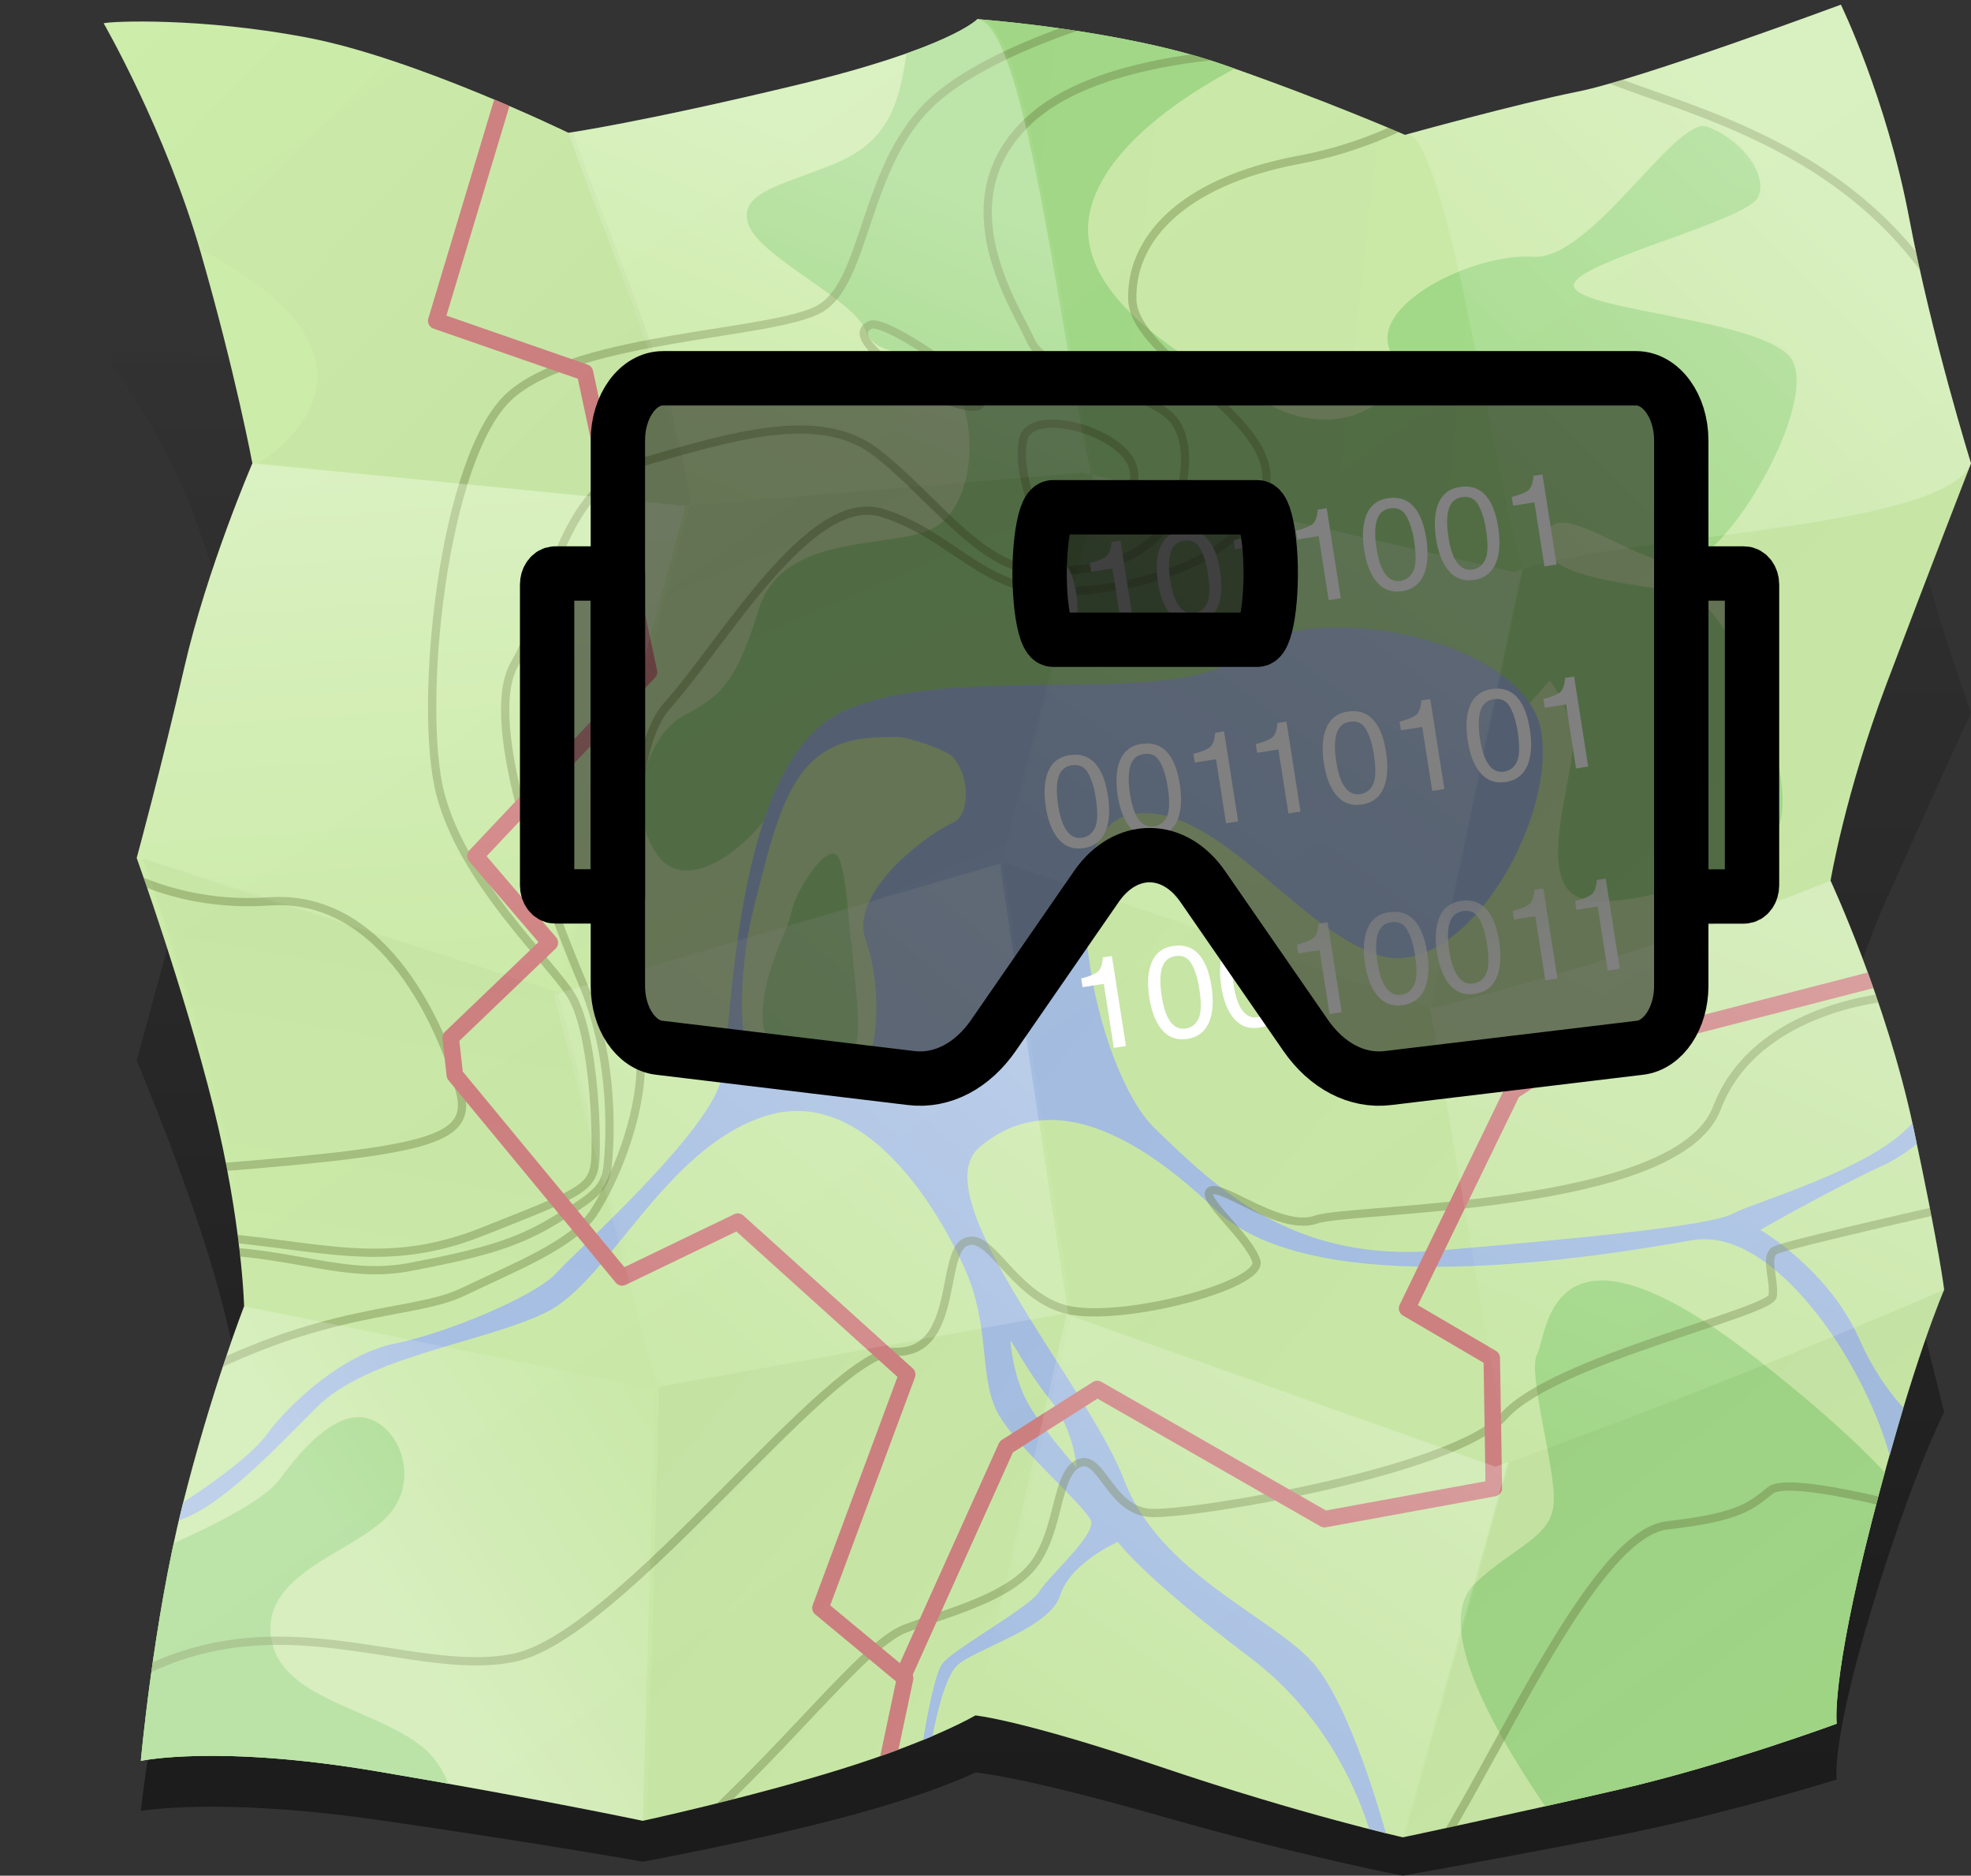 <?xml version="1.0" encoding="UTF-8" standalone="no"?>
<!DOCTYPE svg PUBLIC "-//W3C//DTD SVG 1.1//EN" "http://www.w3.org/Graphics/SVG/1.1/DTD/svg11.dtd">
<!-- Created with Vectornator (http://vectornator.io/) -->
<svg height="100%" stroke-miterlimit="10" style="fill-rule:nonzero;clip-rule:evenodd;stroke-linecap:round;stroke-linejoin:round;" version="1.1" viewBox="0 0 238.545 226.961" width="100%" xml:space="preserve" xmlns="http://www.w3.org/2000/svg" xmlns:vectornator="http://vectornator.io" xmlns:xlink="http://www.w3.org/1999/xlink">
<rect x="0" y="0" width="238.545" height="226.961" fill="#333333" stroke="none"/>
<defs>
<linearGradient gradientTransform="matrix(1 0 0 0.847 3.545 28.229)" gradientUnits="userSpaceOnUse" id="LinearGradient" x1="122" x2="122" y1="245.45" y2="4.302">
<stop offset="0" stop-color="#000000"/>
<stop offset="1" stop-color="#000000" stop-opacity="0"/>
</linearGradient>
<linearGradient gradientTransform="matrix(1 0 0 1 3.545 182.569)" gradientUnits="userSpaceOnUse" id="LinearGradient_2" x1="210.17" x2="9" y1="72.064" y2="-213.25">
<stop offset="0" stop-color="#000000"/>
<stop offset="1" stop-color="#000000" stop-opacity="0"/>
</linearGradient>
<linearGradient gradientTransform="matrix(1 0 0 1 3.545 182.569)" gradientUnits="userSpaceOnUse" id="LinearGradient_3" x1="214.25" x2="166.5" y1="-161.36" y2="-113.72">
<stop offset="0" stop-color="#ffffff"/>
<stop offset="1" stop-color="#ffffff" stop-opacity="0"/>
</linearGradient>
<linearGradient gradientTransform="matrix(1 0 0 1 3.545 182.569)" gradientUnits="userSpaceOnUse" id="LinearGradient_4" x1="53.25" x2="57.656" y1="-126.5" y2="-62.469">
<stop offset="0" stop-color="#ffffff"/>
<stop offset="1" stop-color="#ffffff" stop-opacity="0"/>
</linearGradient>
<linearGradient gradientTransform="matrix(1 0 0 1 3.545 182.569)" gradientUnits="userSpaceOnUse" id="LinearGradient_5" x1="39.5" x2="75.719" y1="6.625" y2="-17.125">
<stop offset="0" stop-color="#ffffff"/>
<stop offset="1" stop-color="#ffffff" stop-opacity="0"/>
</linearGradient>
<linearGradient gradientTransform="matrix(1 0 0 1 3.545 182.569)" gradientUnits="userSpaceOnUse" id="LinearGradient_6" x1="102" x2="85.312" y1="-162.34" y2="-121.44">
<stop offset="0" stop-color="#ffffff"/>
<stop offset="1" stop-color="#ffffff" stop-opacity="0"/>
</linearGradient>
<linearGradient gradientTransform="matrix(1 0 0 1 3.545 182.569)" gradientUnits="userSpaceOnUse" id="LinearGradient_7" x1="117.75" x2="63.5" y1="-78.094" y2="-14.75">
<stop offset="0" stop-color="#ffffff"/>
<stop offset="1" stop-color="#ffffff" stop-opacity="0"/>
</linearGradient>
<linearGradient gradientTransform="matrix(1 0 0 1 3.545 182.569)" gradientUnits="userSpaceOnUse" id="LinearGradient_8" x1="180.69" x2="133.94" y1="-125.12" y2="-60.75">
<stop offset="0" stop-color="#ffffff"/>
<stop offset="1" stop-color="#ffffff" stop-opacity="0"/>
</linearGradient>
<linearGradient gradientTransform="matrix(1 0 0 1 3.545 182.569)" gradientUnits="userSpaceOnUse" id="LinearGradient_9" x1="170.75" x2="130.22" y1="-23.5" y2="33.375">
<stop offset="0" stop-color="#ffffff"/>
<stop offset="1" stop-color="#ffffff" stop-opacity="0"/>
</linearGradient>
<linearGradient gradientTransform="matrix(1 0 0 1 3.545 182.569)" gradientUnits="userSpaceOnUse" id="LinearGradient_10" x1="213.5" x2="181.75" y1="-76" y2="-5.656">
<stop offset="0" stop-color="#ffffff"/>
<stop offset="1" stop-color="#ffffff" stop-opacity="0"/>
</linearGradient>
<linearGradient gradientTransform="matrix(0.997 0 0 1 4.323 182.569)" gradientUnits="userSpaceOnUse" id="LinearGradient_11" x1="94.25" x2="9" y1="-94.672" y2="-179.97">
<stop offset="0" stop-color="#000000"/>
<stop offset="1" stop-color="#000000" stop-opacity="0"/>
</linearGradient>
<linearGradient gradientTransform="matrix(0.997 0 0 1 4.323 182.569)" gradientUnits="userSpaceOnUse" id="LinearGradient_12" x1="50.75" x2="35.75" y1="-114.44" y2="-30.438">
<stop offset="0" stop-color="#000000"/>
<stop offset="1" stop-color="#000000" stop-opacity="0"/>
</linearGradient>
<linearGradient gradientTransform="matrix(0.997 0 0 1 4.323 182.569)" gradientUnits="userSpaceOnUse" id="LinearGradient_13" x1="77.625" x2="115.25" y1="-163.12" y2="-74.625">
<stop offset="0" stop-color="#000000"/>
<stop offset="1" stop-color="#000000" stop-opacity="0"/>
</linearGradient>
<linearGradient gradientTransform="matrix(0.997 0 0 1 4.323 182.569)" gradientUnits="userSpaceOnUse" id="LinearGradient_14" x1="56.5" x2="125.72" y1="-50.438" y2="7.063">
<stop offset="0" stop-color="#000000"/>
<stop offset="1" stop-color="#000000" stop-opacity="0"/>
</linearGradient>
<linearGradient gradientTransform="matrix(0.997 0 0 1 4.323 182.569)" gradientUnits="userSpaceOnUse" id="LinearGradient_15" x1="35" x2="180.75" y1="-163.3" y2="-146.8">
<stop offset="0" stop-color="#000000"/>
<stop offset="1" stop-color="#000000" stop-opacity="0"/>
</linearGradient>
<linearGradient gradientTransform="matrix(0.997 0 0 1 4.323 182.569)" gradientUnits="userSpaceOnUse" id="LinearGradient_16" x1="57" x2="179" y1="-141.11" y2="-41.609">
<stop offset="0" stop-color="#000000"/>
<stop offset="1" stop-color="#000000" stop-opacity="0"/>
</linearGradient>
<linearGradient gradientTransform="matrix(0.997 0 0 1 4.323 182.569)" gradientUnits="userSpaceOnUse" id="LinearGradient_17" x1="156" x2="208.25" y1="-26.5" y2="39.75">
<stop offset="0" stop-color="#000000"/>
<stop offset="1" stop-color="#000000" stop-opacity="0"/>
</linearGradient>
<linearGradient gradientTransform="matrix(0.997 0 0 1 4.323 182.569)" gradientUnits="userSpaceOnUse" id="LinearGradient_18" x1="142.75" x2="235" y1="-169.3" y2="-77.297">
<stop offset="0" stop-color="#000000"/>
<stop offset="1" stop-color="#000000" stop-opacity="0"/>
</linearGradient>
<radialGradient cx="160.29" cy="83.882" gradientTransform="matrix(1 0 0 1 0 8.306)" gradientUnits="userSpaceOnUse" id="RadialGradient" r="37.188">
<stop offset="1" stop-color="#ffffff"/>
<stop offset="1" stop-color="#ffffff" stop-opacity="0"/>
</radialGradient>
<radialGradient cx="159.61" cy="72.588" gradientTransform="matrix(1.198 -0.188 0.13 0.829 -29.121 58.465)" gradientUnits="userSpaceOnUse" id="RadialGradient_2" r="38.417">
<stop offset="0" stop-color="#ffffff" stop-opacity="0"/>
<stop offset="1" stop-color="#ffffff"/>
</radialGradient>
</defs>
<g id="g43" vectornator:layerName="g43">
<g opacity="1" vectornator:layerName="g42">
<path d="M12.545 42.833C12.545 42.833 20.045 52.145 24.295 64.632C28.545 77.119 30.545 86.219 30.545 86.219C30.545 86.219 25.045 97.013 22.295 107.172C19.545 117.331 16.545 128.336 16.545 128.336C16.545 128.336 22.295 141.881 25.795 153.733C29.295 165.585 29.545 172.569 29.545 172.569C29.545 172.569 25.545 181.247 22.045 193.099C18.545 204.951 17.045 219.131 17.045 219.131C17.045 219.131 26.295 217.438 45.545 220.189C64.795 222.94 77.795 225.268 77.795 225.268C77.795 225.268 90.545 222.94 101.795 219.977C113.045 217.014 118.045 214.475 118.045 214.475C118.045 214.475 123.545 214.898 140.545 219.766C157.545 224.633 169.795 226.961 169.795 226.961C169.795 226.961 182.795 224.633 195.795 222.094C208.795 219.554 222.295 215.321 222.295 215.321C222.295 215.321 221.545 211.088 226.545 194.58C231.545 178.072 235.295 170.876 235.295 170.876C235.295 170.876 234.795 168.76 231.545 155.85C228.295 142.939 221.545 130.664 221.545 130.664C221.545 130.664 223.295 120.082 228.295 108.865C233.295 97.648 238.545 86.219 238.545 86.219C238.545 86.219 233.795 73.309 231.045 61.034C228.295 48.758 222.795 40.928 222.795 40.928C222.795 40.928 198.545 48.547 191.045 49.817C183.545 51.087 170.045 54.261 170.045 54.261C170.045 54.261 160.295 50.663 148.045 47.065C135.795 43.467 118.295 42.409 118.295 42.409C118.295 42.409 115.045 45.372 96.295 49.182C77.545 52.991 68.795 54.05 68.795 54.05C68.795 54.05 50.295 46.43 37.295 44.314C24.295 42.198 13.295 42.621 12.545 42.833Z" fill="url(#LinearGradient)" fill-rule="nonzero" opacity="0.5" stroke="none" vectornator:layerName="path"/>
<path d="M12.545 2.819C12.545 2.819 20.045 15.819 24.295 30.569C28.545 45.319 30.545 56.069 30.545 56.069C30.545 56.069 25.045 68.819 22.295 80.819C19.545 92.819 16.545 103.819 16.545 103.819C16.545 103.819 22.295 119.819 25.795 133.819C29.295 147.819 29.545 158.069 29.545 158.069C29.545 158.069 25.545 168.319 22.045 182.319C18.545 196.319 17.045 213.069 17.045 213.069C17.045 213.069 26.295 211.069 45.545 214.319C64.795 217.569 77.795 220.319 77.795 220.319C77.795 220.319 90.545 217.569 101.795 214.069C113.045 210.569 118.045 207.569 118.045 207.569C118.045 207.569 123.545 208.069 140.545 213.819C157.545 219.569 169.795 222.319 169.795 222.319C169.795 222.319 182.795 219.569 195.795 216.569C208.795 213.569 222.295 208.569 222.295 208.569C222.295 208.569 221.545 203.569 226.545 184.069C231.545 164.569 235.295 156.069 235.295 156.069C235.295 156.069 234.795 151.569 231.545 136.319C228.295 121.069 221.545 106.569 221.545 106.569C221.545 106.569 223.295 96.069 228.295 82.819C233.295 69.569 238.545 56.069 238.545 56.069C238.545 56.069 233.795 40.819 231.045 26.319C228.295 11.819 222.795 0.569 222.795 0.569C222.795 0.569 198.545 9.569 191.045 11.069C183.545 12.569 170.045 16.319 170.045 16.319C170.045 16.319 160.295 12.069 148.045 7.819C135.795 3.569 118.295 2.319 118.295 2.319C118.295 2.319 115.045 5.819 96.295 10.319C77.545 14.819 68.795 16.069 68.795 16.069C68.795 16.069 50.295 7.069 37.295 4.569C24.295 2.069 13.295 2.569 12.545 2.819Z" fill="#ceeeab" fill-rule="nonzero" opacity="1" stroke="none" vectornator:layerName="path"/>
<g opacity="1" vectornator:layerName="path">
<clipPath clip-rule="nonzero" id="ClipPath">
<path d="M12.545 2.819C12.545 2.819 20.045 15.819 24.295 30.569C28.545 45.319 30.545 56.069 30.545 56.069C30.545 56.069 25.045 68.819 22.295 80.819C19.545 92.819 16.545 103.819 16.545 103.819C16.545 103.819 22.295 119.819 25.795 133.819C29.295 147.819 29.545 158.069 29.545 158.069C29.545 158.069 25.545 168.319 22.045 182.319C18.545 196.319 17.045 213.069 17.045 213.069C17.045 213.069 26.295 211.069 45.545 214.319C64.795 217.569 77.795 220.319 77.795 220.319C77.795 220.319 90.545 217.569 101.795 214.069C113.045 210.569 118.045 207.569 118.045 207.569C118.045 207.569 123.545 208.069 140.545 213.819C157.545 219.569 169.795 222.319 169.795 222.319C169.795 222.319 182.795 219.569 195.795 216.569C208.795 213.569 222.295 208.569 222.295 208.569C222.295 208.569 221.545 203.569 226.545 184.069C231.545 164.569 235.295 156.069 235.295 156.069C235.295 156.069 234.795 151.569 231.545 136.319C228.295 121.069 221.545 106.569 221.545 106.569C221.545 106.569 223.295 96.069 228.295 82.819C233.295 69.569 238.545 56.069 238.545 56.069C238.545 56.069 233.795 40.819 231.045 26.319C228.295 11.819 222.795 0.569 222.795 0.569C222.795 0.569 198.545 9.569 191.045 11.069C183.545 12.569 170.045 16.319 170.045 16.319C170.045 16.319 160.295 12.069 148.045 7.819C135.795 3.569 118.295 2.319 118.295 2.319C118.295 2.319 115.045 5.819 96.295 10.319C77.545 14.819 68.795 16.069 68.795 16.069C68.795 16.069 50.295 7.069 37.295 4.569C24.295 2.069 13.295 2.569 12.545 2.819Z"/>
</clipPath>
<g clip-path="url(#ClipPath)">
<path d="M114.295-3.931L110.045 3.069C109.295 12.069 107.795 16.819 101.545 19.569C95.295 22.319 89.295 23.069 90.545 27.069C91.795 31.069 103.545 36.319 104.795 40.069C106.045 43.819 113.045 41.819 115.795 47.069C118.545 52.319 117.795 62.319 112.045 64.319C106.295 66.319 94.545 64.819 91.795 73.819C89.045 82.819 87.045 84.319 82.795 86.569C78.545 88.819 75.545 97.069 79.295 103.069C83.045 109.069 91.545 101.819 94.295 96.569C97.045 91.319 101.545 87.819 101.545 87.819L125.295 87.819L184.295 86.069L187.545 82.319C187.545 82.319 190.795 86.319 190.295 91.069C189.795 95.819 186.545 105.819 190.545 108.319C194.545 110.819 210.045 106.319 214.545 101.319C219.045 96.319 209.795 73.069 204.045 71.819C198.295 70.569 185.545 70.069 187.045 64.819C188.545 59.569 198.795 69.319 204.295 68.069C209.795 66.819 221.045 47.069 216.295 42.819C211.545 38.569 192.045 37.569 190.545 34.819C189.045 32.069 211.545 26.819 212.795 23.819C214.045 20.819 210.295 16.569 206.545 15.319C202.795 14.069 192.545 31.569 185.545 31.069C178.545 30.569 165.545 36.819 168.295 42.569C171.045 48.319 162.295 53.569 153.795 49.069C145.295 44.569 129.045 36.069 132.045 25.069C135.045 14.069 153.545 6.319 153.545 6.319L114.295-3.931ZM100.733 103.289C99.138 103.439 96.264 107.979 95.795 110.319C95.295 112.819 92.545 117.069 92.295 122.569C92.045 128.069 97.045 129.319 101.045 129.069C105.045 128.819 103.795 122.319 103.045 114.069C102.795 114.069 102.545 103.819 101.045 103.319C100.951 103.289 100.839 103.279 100.733 103.289ZM193.455 154.949C187.115 155.239 186.825 162.409 186.045 163.819C184.795 166.069 188.295 177.569 188.045 181.819C187.795 186.069 183.295 187.069 178.545 191.569C173.795 196.069 179.045 207.569 189.795 222.569L234.545 223.819L233.545 188.819C233.545 188.819 238.295 184.569 212.795 164.569C203.235 157.069 197.255 154.769 193.455 154.949ZM43.485 171.479C39.455 171.369 35.203 177.189 33.797 179.069C32.297 181.069 27.547 184.069 16.797 188.569L2.297 222.819L55.297 227.069C55.297 227.069 57.047 216.069 51.047 211.319C45.047 206.569 33.797 205.569 32.797 198.069C31.797 190.569 42.047 188.069 46.547 183.819C51.047 179.569 48.547 172.569 44.297 171.569C44.031 171.509 43.758 171.479 43.485 171.479Z" fill="#a6dd8b" fill-rule="nonzero" opacity="1" stroke="none" vectornator:layerName="path"/>
</g>
</g>
<path d="M162.075 75.913C157.315 75.898 153.045 76.881 150.545 79.069C142.545 86.069 115.545 79.819 102.045 86.069C88.545 92.319 88.795 124.069 87.295 130.569C85.795 137.069 69.795 151.319 67.295 154.069C64.795 156.819 54.045 161.319 47.795 162.569C41.545 163.819 35.045 169.819 32.295 173.569C30.274 176.329 24.889 180.019 22.17 181.789C22.124 181.969 22.091 182.139 22.045 182.319C21.911 182.849 21.798 183.399 21.67 183.949C26.65 182.339 32.85 175.769 38.295 170.319C44.545 164.069 58.295 162.569 66.045 158.819C73.795 155.069 80.295 139.069 92.545 135.069C104.795 131.069 113.795 146.819 116.795 153.569C119.795 160.319 118.545 166.319 120.545 170.569C122.545 174.819 131.545 182.319 132.045 184.069C132.545 185.819 127.045 190.569 125.795 192.569C124.545 194.569 115.295 199.569 114.045 201.319C113.075 202.669 112.125 208.089 111.735 210.539C112.145 210.369 112.485 210.229 112.855 210.069C113.345 207.539 114.375 202.989 115.795 201.569C117.795 199.569 127.045 197.069 128.295 193.069C129.545 189.069 135.295 186.569 135.295 186.569C135.295 186.569 138.045 190.569 151.295 200.569C160.125 207.239 164.055 216.099 165.705 221.289C166.375 221.459 167.235 221.699 167.735 221.819C166.515 217.499 162.895 205.579 158.795 201.069C153.795 195.569 140.295 190.319 136.045 179.069C131.795 167.819 111.545 144.819 118.545 138.819C125.545 132.819 135.045 134.819 147.045 146.319C159.045 157.819 193.295 152.069 204.795 150.069C214.745 148.339 225.625 164.949 228.705 176.099C229.295 174.009 229.825 172.099 230.355 170.349C228.615 168.429 226.665 165.729 225.045 162.069C221.295 153.569 213.045 148.819 213.045 148.819C213.045 148.819 221.795 143.819 227.795 141.069C229.415 140.329 230.805 139.389 231.985 138.409C231.825 137.639 231.725 137.159 231.545 136.319L231.455 135.879C226.685 141.439 212.215 145.499 209.795 146.819C207.045 148.319 191.545 149.819 174.045 151.319C156.545 152.819 147.295 143.819 139.795 136.569C132.295 129.319 126.795 100.569 136.795 98.569C146.795 96.569 156.795 112.319 166.795 115.569C176.795 118.819 188.295 99.819 186.545 88.569C185.345 80.835 172.545 75.944 162.075 75.913ZM108.735 89.194C110.005 89.195 114.595 90.788 115.295 91.569C117.545 94.069 117.295 98.819 115.295 99.569C113.295 100.319 102.545 107.569 104.795 113.819C107.045 120.069 106.545 131.819 101.295 131.819C96.045 131.819 93.295 131.819 91.295 129.319C89.295 126.819 89.295 117.319 91.295 109.569C93.295 101.819 94.795 94.569 99.295 91.319C102.389 89.085 105.925 89.191 108.735 89.194ZM122.325 162.289C122.525 162.299 124.235 165.799 127.045 169.319C130.045 173.069 130.295 177.569 130.295 177.569C130.295 177.569 126.045 172.819 124.295 169.569C122.545 166.319 122.295 162.319 122.295 162.319C122.295 162.289 122.315 162.289 122.325 162.289Z" fill="#aac3e7" fill-rule="nonzero" opacity="1" stroke="none" vectornator:layerName="path"/>
<path d="M126.295 62.819C132.545 63.319 138.545 60.569 137.045 56.319C135.545 52.069 124.545 49.069 123.795 53.319C123.045 57.569 125.795 63.819 126.295 62.819ZM112.295 47.319C103.795 41.819 103.795 40.069 105.295 39.319C106.795 38.569 115.545 44.319 118.045 47.319C120.545 50.319 115.795 49.319 112.295 47.319Z" fill="none" opacity="0.387" stroke="#6d7f42" stroke-linecap="round" stroke-linejoin="round" stroke-width="1" vectornator:layerName="path"/>
<g opacity="1" vectornator:layerName="path">
<clipPath clip-rule="nonzero" id="ClipPath_2">
<path d="M12.545 2.819C12.545 2.819 20.045 15.819 24.295 30.569C28.545 45.319 30.545 56.069 30.545 56.069C30.545 56.069 25.045 68.819 22.295 80.819C19.545 92.819 16.545 103.819 16.545 103.819C16.545 103.819 22.295 119.819 25.795 133.819C29.295 147.819 29.545 158.069 29.545 158.069C29.545 158.069 25.545 168.319 22.045 182.319C18.545 196.319 17.045 213.069 17.045 213.069C17.045 213.069 26.295 211.069 45.545 214.319C64.795 217.569 77.795 220.319 77.795 220.319C77.795 220.319 90.545 217.569 101.795 214.069C113.045 210.569 118.045 207.569 118.045 207.569C118.045 207.569 123.545 208.069 140.545 213.819C157.545 219.569 169.795 222.319 169.795 222.319C169.795 222.319 182.795 219.569 195.795 216.569C208.795 213.569 222.295 208.569 222.295 208.569C222.295 208.569 221.545 203.569 226.545 184.069C231.545 164.569 235.295 156.069 235.295 156.069C235.295 156.069 234.795 151.569 231.545 136.319C228.295 121.069 221.545 106.569 221.545 106.569C221.545 106.569 223.295 96.069 228.295 82.819C233.295 69.569 238.545 56.069 238.545 56.069C238.545 56.069 233.795 40.819 231.045 26.319C228.295 11.819 222.795 0.569 222.795 0.569C222.795 0.569 198.545 9.569 191.045 11.069C183.545 12.569 170.045 16.319 170.045 16.319C170.045 16.319 160.295 12.069 148.045 7.819C135.795 3.569 118.295 2.319 118.295 2.319C118.295 2.319 115.045 5.819 96.295 10.319C77.545 14.819 68.795 16.069 68.795 16.069C68.795 16.069 50.295 7.069 37.295 4.569C24.295 2.069 13.295 2.569 12.545 2.819Z"/>
</clipPath>
<g clip-path="url(#ClipPath_2)">
<path d="M19.295 141.819C52.295 139.319 57.545 138.319 55.545 131.569C53.545 124.819 46.795 108.069 32.545 109.069C18.295 110.069 9.795 102.319 9.795 102.319" fill="none" opacity="0.387" stroke="#6d7f42" stroke-linecap="round" stroke-linejoin="round" stroke-width="1" vectornator:layerName="path"/>
<path d="M21.045 167.819C39.295 157.819 49.795 159.319 56.045 156.319C62.295 153.319 69.295 150.569 71.795 146.819C74.295 143.069 77.545 135.319 77.545 128.819C77.545 122.319 74.045 92.819 80.795 85.319C87.545 77.819 98.045 59.319 106.795 62.069C115.545 64.819 119.045 71.819 128.795 71.569C138.545 71.319 150.545 67.569 153.045 59.319C155.545 51.069 137.295 43.319 137.045 36.319C136.795 29.319 142.545 22.069 157.295 19.319C172.045 16.569 180.795 7.819 180.795 7.819" fill="none" opacity="0.387" stroke="#6d7f42" stroke-linecap="butt" stroke-linejoin="miter" stroke-width="1" vectornator:layerName="path"/>
<path d="M18.045 151.569C33.295 150.069 40.295 155.069 49.545 153.319C58.795 151.569 62.795 150.319 67.295 147.569C71.795 144.819 73.295 143.819 73.545 141.069C73.795 138.319 74.545 128.569 70.545 119.069C66.545 109.569 58.045 87.569 62.295 80.319C66.545 73.069 67.545 58.819 78.045 55.819C88.545 52.819 99.045 49.569 105.795 54.569C112.545 59.569 118.545 68.819 125.795 69.069C133.045 69.319 137.545 67.569 140.295 64.569C143.045 61.569 144.795 54.319 142.045 50.819C139.295 47.319 126.545 45.319 124.795 41.319C123.045 37.319 114.045 24.319 124.545 14.569C135.045 4.819 160.795 6.319 160.795 6.319" fill="none" opacity="0.387" stroke="#6d7f42" stroke-linecap="round" stroke-linejoin="round" stroke-width="1" vectornator:layerName="path"/>
<path d="M24.795 149.569C38.545 150.569 46.295 153.819 58.295 149.069C70.295 144.319 71.795 143.819 72.045 140.319C72.295 136.819 71.795 124.569 69.045 120.319C66.295 116.069 56.045 106.569 53.295 96.069C50.545 85.569 53.545 55.069 61.795 47.819C70.045 40.569 93.795 40.569 99.295 37.319C104.795 34.069 104.545 20.569 112.295 12.819C120.045 5.069 139.295 0.569 139.295 0.569M193.545 9.069C205.295 14.069 232.545 18.819 240.795 49.319M13.295 204.569C32.295 192.069 49.295 203.319 62.295 200.569C75.295 197.819 100.545 163.319 108.295 163.569C116.045 163.819 113.795 151.819 116.795 150.319C119.795 148.819 122.295 156.319 128.545 158.319C134.795 160.319 153.045 155.569 152.045 152.569C151.045 149.569 145.045 144.819 146.545 144.069C148.045 143.319 155.045 149.069 159.295 147.569C163.545 146.069 203.045 146.569 207.795 134.069C212.545 121.569 229.295 120.569 229.295 120.569M81.045 224.069C94.545 212.569 104.295 199.069 109.545 197.069C114.795 195.069 122.295 193.319 125.295 189.069C128.295 184.819 127.795 178.319 130.545 177.069C133.295 175.819 134.295 182.819 139.295 183.069C144.295 183.319 176.045 178.069 182.045 171.319C188.045 164.569 214.295 158.819 214.545 156.819C214.795 154.819 213.545 152.069 214.795 151.319C216.045 150.569 239.545 145.319 239.545 145.319M172.295 226.569C181.295 212.819 192.795 185.569 201.795 184.569C210.795 183.569 212.045 182.069 214.295 180.319C216.545 178.569 231.295 182.569 231.295 182.569" fill="none" opacity="0.387" stroke="#6d7f42" stroke-linecap="round" stroke-linejoin="round" stroke-width="1" vectornator:layerName="path"/>
</g>
</g>
<g opacity="1" vectornator:layerName="path">
<clipPath clip-rule="nonzero" id="ClipPath_3">
<path d="M12.545 2.819C12.545 2.819 20.045 15.819 24.295 30.569C28.545 45.319 30.545 56.069 30.545 56.069C30.545 56.069 25.045 68.819 22.295 80.819C19.545 92.819 16.545 103.819 16.545 103.819C16.545 103.819 22.295 119.819 25.795 133.819C29.295 147.819 29.545 158.069 29.545 158.069C29.545 158.069 25.545 168.319 22.045 182.319C18.545 196.319 17.045 213.069 17.045 213.069C17.045 213.069 26.295 211.069 45.545 214.319C64.795 217.569 77.795 220.319 77.795 220.319C77.795 220.319 90.545 217.569 101.795 214.069C113.045 210.569 118.045 207.569 118.045 207.569C118.045 207.569 123.545 208.069 140.545 213.819C157.545 219.569 169.795 222.319 169.795 222.319C169.795 222.319 182.795 219.569 195.795 216.569C208.795 213.569 222.295 208.569 222.295 208.569C222.295 208.569 221.545 203.569 226.545 184.069C231.545 164.569 235.295 156.069 235.295 156.069C235.295 156.069 234.795 151.569 231.545 136.319C228.295 121.069 221.545 106.569 221.545 106.569C221.545 106.569 223.295 96.069 228.295 82.819C233.295 69.569 238.545 56.069 238.545 56.069C238.545 56.069 233.795 40.819 231.045 26.319C228.295 11.819 222.795 0.569 222.795 0.569C222.795 0.569 198.545 9.569 191.045 11.069C183.545 12.569 170.045 16.319 170.045 16.319C170.045 16.319 160.295 12.069 148.045 7.819C135.795 3.569 118.295 2.319 118.295 2.319C118.295 2.319 115.045 5.819 96.295 10.319C77.545 14.819 68.795 16.069 68.795 16.069C68.795 16.069 50.295 7.069 37.295 4.569C24.295 2.069 13.295 2.569 12.545 2.819Z"/>
</clipPath>
<g clip-path="url(#ClipPath_3)">
<path d="M61.295 10.569L52.795 38.819L70.795 45.069L78.545 81.319L57.545 103.569L66.545 114.069L54.545 125.569L55.045 130.069L75.295 154.569L89.295 147.819L109.795 166.319L99.295 194.569L109.545 203.069L106.795 216.069" fill="none" opacity="1" stroke="#d38484" stroke-linecap="round" stroke-linejoin="miter" stroke-width="2" vectornator:layerName="path"/>
<path d="M109.295 202.819L121.795 175.069L132.795 168.069L160.295 183.819L180.795 180.069L180.545 164.319L170.295 158.319L183.045 132.069L188.795 128.319L227.545 118.319" fill="none" opacity="1" stroke="#d38484" stroke-linecap="round" stroke-linejoin="miter" stroke-width="2" vectornator:layerName="path"/>
</g>
</g>
<path d="M12.545 2.819C12.545 2.819 20.045 15.819 24.295 30.569C28.545 45.319 30.545 56.069 30.545 56.069C30.545 56.069 25.045 68.819 22.295 80.819C19.545 92.819 16.545 103.819 16.545 103.819C16.545 103.819 22.295 119.819 25.795 133.819C29.295 147.819 29.545 158.069 29.545 158.069C29.545 158.069 25.545 168.319 22.045 182.319C18.545 196.319 17.045 213.069 17.045 213.069C17.045 213.069 26.295 211.069 45.545 214.319C64.795 217.569 77.795 220.319 77.795 220.319C77.795 220.319 90.545 217.569 101.795 214.069C113.045 210.569 118.045 207.569 118.045 207.569C118.045 207.569 123.545 208.069 140.545 213.819C157.545 219.569 169.795 222.319 169.795 222.319C169.795 222.319 182.795 219.569 195.795 216.569C208.795 213.569 222.295 208.569 222.295 208.569C222.295 208.569 221.545 203.569 226.545 184.069C231.545 164.569 235.295 156.069 235.295 156.069C235.295 156.069 234.795 151.569 231.545 136.319C228.295 121.069 221.545 106.569 221.545 106.569C221.545 106.569 223.295 96.069 228.295 82.819C233.295 69.569 238.545 56.069 238.545 56.069C238.545 56.069 233.795 40.819 231.045 26.319C228.295 11.819 222.795 0.569 222.795 0.569C222.795 0.569 198.545 9.569 191.045 11.069C183.545 12.569 170.045 16.319 170.045 16.319C170.045 16.319 160.295 12.069 148.045 7.819C135.795 3.569 118.295 2.319 118.295 2.319C118.295 2.319 115.045 5.819 96.295 10.319C77.545 14.819 68.795 16.069 68.795 16.069C68.795 16.069 50.295 7.069 37.295 4.569C24.295 2.069 13.295 2.569 12.545 2.819Z" fill="url(#LinearGradient_2)" fill-rule="nonzero" opacity="0.039" stroke="none" vectornator:layerName="path"/>
<g opacity="0.27" vectornator:layerName="g28">
<path d="M222.795 0.569C222.795 0.569 198.545 9.569 191.045 11.069C183.545 12.569 170.045 16.319 170.045 16.319C174.965 14.959 181.485 61.709 184.295 68.569L184.235 68.849C196.045 64.779 235.445 64.079 238.545 56.069C238.545 56.069 233.795 40.819 231.045 26.319C228.295 11.819 222.795 0.569 222.795 0.569Z" fill="url(#LinearGradient_3)" fill-rule="nonzero" opacity="1" stroke="none" vectornator:layerName="path"/>
<path d="M30.545 56.069C30.545 56.069 25.045 68.819 22.295 80.819C19.545 92.819 16.545 103.819 16.545 103.819L67.17 120.1L82.951 61.189L30.545 56.069Z" fill="url(#LinearGradient_4)" fill-rule="nonzero" opacity="1" stroke="none" vectornator:layerName="path"/>
<path d="M29.545 158.069C29.545 158.069 25.545 168.319 22.045 182.319C18.545 196.319 17.045 213.069 17.045 213.069C17.045 213.069 17.192 213.024 17.483 212.975C19.516 212.637 28.701 211.475 45.545 214.319C64.795 217.569 77.795 220.319 77.795 220.319L79.264 167.819L78.514 167.944L29.545 158.069Z" fill="url(#LinearGradient_5)" fill-rule="nonzero" opacity="1" stroke="none" vectornator:layerName="path"/>
<path d="M118.295 2.319C118.295 2.319 115.045 5.819 96.295 10.319C77.545 14.819 68.795 16.069 68.795 16.069C73.977 30.769 80.825 45.339 83.045 60.819L82.951 61.129L130.985 57.189L132.105 57.449C128.745 44.119 124.315 2.849 118.295 2.319Z" fill="url(#LinearGradient_6)" fill-rule="nonzero" opacity="1" stroke="none" vectornator:layerName="path"/>
<path d="M121.135 104.475L67.514 120.194L67.17 120.1L67.045 120.569L79.295 167.069L79.264 167.819L128.735 158.944L129.265 159.131L129.295 159.069L121.045 104.819L121.135 104.475Z" fill="url(#LinearGradient_7)" fill-rule="nonzero" opacity="1" stroke="none" vectornator:layerName="path"/>
<path d="M132.105 57.449C132.345 58.369 132.575 59.189 132.795 59.819L121.135 104.475L121.235 104.444L173.045 121.819L184.235 68.849C183.875 68.969 183.535 69.099 183.235 69.229L132.105 57.449Z" fill="url(#LinearGradient_8)" fill-rule="nonzero" opacity="1" stroke="none" vectornator:layerName="path"/>
<path d="M129.075 159.069L118.045 207.569C118.045 207.569 123.545 208.069 140.545 213.819C142.665 214.538 144.705 215.225 146.665 215.85C148.635 216.476 150.525 217.036 152.295 217.569C162.915 220.768 169.795 222.319 169.795 222.319L182.515 176.913C182.005 177.095 181.495 177.293 180.985 177.475L129.075 159.069Z" fill="url(#LinearGradient_9)" fill-rule="nonzero" opacity="1" stroke="none" vectornator:layerName="path"/>
<path d="M221.545 106.569C205.875 112.857 189.845 117.719 173.485 121.975L173.045 121.819L182.545 176.819L182.515 176.913C200.355 170.553 217.895 163.526 235.295 156.069C235.295 156.069 234.795 151.569 231.545 136.319C228.295 121.069 221.545 106.569 221.545 106.569Z" fill="url(#LinearGradient_10)" fill-rule="nonzero" opacity="1" stroke="none" vectornator:layerName="path"/>
</g>
<g opacity="0.043" vectornator:layerName="g36">
<path d="M17.996 2.599C16.894 2.599 16.031 2.629 15.286 2.659C14.843 2.679 14.434 2.699 14.134 2.729C14.104 2.729 14.068 2.719 14.04 2.729C13.644 2.759 13.387 2.789 13.293 2.819C12.272 2.853-0.872 16.53 25.004 30.569C50.88 44.608 31.233 56.069 31.233 56.069L82.532 61.189L83.466 61.129L83.56 60.819C81.347 45.339 74.522 30.769 69.357 16.069C69.357 16.069 50.918 7.069 37.961 4.569C36.946 4.369 35.958 4.199 34.971 4.039C34.377 3.939 33.808 3.839 33.227 3.759C32.99 3.719 32.775 3.699 32.541 3.659C31.277 3.481 30.011 3.328 28.742 3.199C28.009 3.119 27.351 3.069 26.655 3.009C25.972 2.949 25.306 2.899 24.661 2.849C23.672 2.779 22.777 2.729 21.889 2.699C20.438 2.629 19.13 2.599 17.996 2.599Z" fill="url(#LinearGradient_11)" fill-rule="nonzero" opacity="1" stroke="none" vectornator:layerName="path"/>
<path d="M17.28 103.819C17.28 103.819 23.011 119.819 26.499 133.819C29.988 147.819 30.237 158.069 30.237 158.069L79.044 167.944L79.791 167.819L79.822 167.069L67.613 120.569L67.737 120.1L17.28 103.819Z" fill="url(#LinearGradient_12)" fill-rule="nonzero" opacity="1" stroke="none" vectornator:layerName="path"/>
<path d="M131.341 57.189L83.529 61.189L83.466 61.189L67.737 120.1L68.08 120.194L121.524 104.475L133.145 59.819C132.926 59.189 132.696 58.369 132.457 57.449L131.341 57.189Z" fill="url(#LinearGradient_13)" fill-rule="nonzero" opacity="1" stroke="none" vectornator:layerName="path"/>
<path d="M129.098 158.944L79.791 167.819L78.327 220.319C78.327 220.319 91.035 217.569 102.248 214.069C113.46 210.569 118.444 207.569 118.444 207.569L129.627 159.131L129.098 158.944Z" fill="url(#LinearGradient_14)" fill-rule="nonzero" opacity="1" stroke="none" vectornator:layerName="path"/>
<path d="M118.693 2.319C124.693 2.849 129.108 44.119 132.457 57.449L183.418 69.229C183.717 69.099 184.056 68.969 184.415 68.849L184.475 68.569C181.674 61.709 175.175 14.959 170.272 16.319C170.272 16.319 169.664 16.069 168.557 15.599C165.248 14.209 157.504 11.009 148.345 7.819C136.135 3.569 118.693 2.319 118.693 2.319Z" fill="url(#LinearGradient_15)" fill-rule="nonzero" opacity="1" stroke="none" vectornator:layerName="path"/>
<path d="M121.623 104.444L121.524 104.475L121.434 104.819L129.657 158.069L129.437 159.069L181.176 177.475C181.684 177.294 182.192 177.095 182.7 176.913L182.73 176.819L173.262 121.819L121.623 104.444Z" fill="url(#LinearGradient_16)" fill-rule="nonzero" opacity="1" stroke="none" vectornator:layerName="path"/>
<path d="M235.306 156.069C217.963 163.526 200.481 170.553 182.7 176.913L170.023 222.319C170.023 222.319 182.98 219.569 195.937 216.569C208.894 213.569 222.349 208.569 222.349 208.569C222.349 208.569 221.601 203.569 226.585 184.069C231.568 164.569 235.306 156.069 235.306 156.069Z" fill="url(#LinearGradient_17)" fill-rule="nonzero" opacity="1" stroke="none" vectornator:layerName="path"/>
<path d="M238.545 56.069C235.455 64.079 196.186 64.779 184.415 68.849L173.262 121.819L173.7 121.975C190.006 117.719 205.983 112.857 221.601 106.569C221.601 106.569 223.346 96.069 228.329 82.819C233.312 69.569 238.545 56.069 238.545 56.069Z" fill="url(#LinearGradient_18)" fill-rule="nonzero" opacity="1" stroke="none" vectornator:layerName="path"/>
</g>
<g fill="#ffffff" opacity="1" stroke="none" vectornator:layerName="tspan">
<path d="M125.595 66.925C127.011 66.704 128.126 67.127 128.941 68.194C129.571 69.019 130.009 70.216 130.255 71.785C130.488 73.273 130.459 74.538 130.168 75.58C129.744 77.076 128.804 77.939 127.347 78.167C126.033 78.373 124.966 77.955 124.145 76.915C123.461 76.046 122.993 74.809 122.742 73.204C122.548 71.962 122.541 70.869 122.722 69.927C123.063 68.172 124.021 67.172 125.595 66.925ZM127.144 76.915C127.857 76.803 128.375 76.398 128.699 75.701C129.023 75.003 129.05 73.793 128.781 72.071C128.586 70.828 128.273 69.829 127.842 69.075C127.41 68.32 126.754 68.012 125.873 68.15C125.063 68.277 124.53 68.751 124.275 69.571C124.02 70.391 124.008 71.542 124.241 73.025C124.415 74.14 124.675 75.018 125.021 75.658C125.55 76.635 126.257 77.054 127.144 76.915Z"/>
<path d="M132.063 69.185L131.898 68.13C132.876 67.878 133.543 67.608 133.9 67.32C134.257 67.032 134.466 66.45 134.527 65.574L135.612 65.404L137.318 76.3L135.851 76.53L134.638 68.782L132.063 69.185Z"/>
<path d="M143.002 64.2C144.418 63.978 145.533 64.401 146.347 65.468C146.978 66.293 147.416 67.49 147.661 69.059C147.894 70.547 147.865 71.812 147.575 72.854C147.151 74.351 146.211 75.213 144.754 75.441C143.44 75.647 142.373 75.23 141.552 74.189C140.868 73.32 140.4 72.083 140.149 70.479C139.954 69.236 139.948 68.143 140.129 67.201C140.47 65.447 141.428 64.446 143.002 64.2ZM144.55 74.189C145.264 74.077 145.782 73.673 146.106 72.975C146.43 72.277 146.457 71.067 146.187 69.345C145.993 68.102 145.68 67.103 145.248 66.349C144.817 65.594 144.161 65.286 143.28 65.424C142.47 65.551 141.937 66.025 141.682 66.845C141.427 67.665 141.415 68.816 141.647 70.299C141.822 71.414 142.082 72.292 142.428 72.932C142.956 73.909 143.664 74.328 144.55 74.189Z"/>
<path d="M149.47 66.459L149.305 65.405C150.283 65.152 150.95 64.882 151.307 64.594C151.664 64.306 151.873 63.724 151.934 62.848L153.019 62.678L154.725 73.574L153.258 73.804L152.045 66.056L149.47 66.459Z"/>
<path d="M157.019 65.277L156.854 64.222C157.832 63.97 158.5 63.7 158.857 63.412C159.213 63.123 159.422 62.541 159.483 61.666L160.568 61.496L162.275 72.392L160.808 72.622L159.594 64.874L157.019 65.277Z"/>
<path d="M167.958 60.291C169.374 60.07 170.489 60.493 171.304 61.56C171.934 62.385 172.372 63.583 172.618 65.151C172.851 66.639 172.822 67.904 172.531 68.946C172.108 70.443 171.167 71.305 169.711 71.533C168.396 71.739 167.329 71.321 166.508 70.281C165.824 69.412 165.357 68.175 165.105 66.571C164.911 65.328 164.904 64.235 165.085 63.294C165.426 61.539 166.384 60.538 167.958 60.291ZM169.507 70.281C170.22 70.169 170.738 69.765 171.062 69.067C171.386 68.369 171.413 67.159 171.144 65.437C170.949 64.194 170.636 63.195 170.205 62.441C169.774 61.687 169.117 61.378 168.236 61.516C167.426 61.643 166.893 62.117 166.638 62.937C166.383 63.757 166.372 64.908 166.604 66.391C166.778 67.506 167.038 68.384 167.384 69.024C167.913 70.001 168.62 70.42 169.507 70.281Z"/>
<path d="M176.661 58.929C178.078 58.707 179.193 59.13 180.007 60.197C180.637 61.023 181.075 62.22 181.321 63.789C181.554 65.276 181.525 66.541 181.234 67.583C180.811 69.08 179.871 69.942 178.414 70.17C177.1 70.376 176.032 69.959 175.212 68.918C174.528 68.049 174.06 66.812 173.809 65.208C173.614 63.965 173.607 62.872 173.789 61.931C174.13 60.176 175.087 59.175 176.661 58.929ZM178.21 68.918C178.923 68.806 179.442 68.402 179.766 67.704C180.09 67.006 180.117 65.796 179.847 64.074C179.652 62.831 179.339 61.833 178.908 61.078C178.477 60.324 177.821 60.015 176.939 60.153C176.129 60.28 175.597 60.754 175.342 61.574C175.086 62.394 175.075 63.545 175.307 65.028C175.482 66.143 175.742 67.021 176.087 67.661C176.616 68.638 177.324 69.057 178.21 68.918Z"/>
<path d="M183.129 61.188L182.964 60.134C183.942 59.881 184.61 59.611 184.967 59.323C185.323 59.035 185.532 58.453 185.594 57.577L186.679 57.407L188.385 68.303L186.918 68.533L185.705 60.785L183.129 61.188Z"/>
</g>
<g fill="url(#RadialGradient)" opacity="1" stroke="none" vectornator:layerName="tspan">
<path d="M129.424 91.377C130.84 91.156 131.955 91.579 132.77 92.646C133.4 93.471 133.838 94.668 134.084 96.237C134.317 97.725 134.288 98.99 133.997 100.032C133.574 101.528 132.633 102.391 131.177 102.619C129.862 102.825 128.795 102.407 127.974 101.367C127.29 100.498 126.823 99.261 126.571 97.656C126.377 96.413 126.37 95.321 126.551 94.379C126.892 92.624 127.85 91.624 129.424 91.377ZM130.973 101.367C131.686 101.255 132.204 100.85 132.528 100.153C132.852 99.455 132.879 98.245 132.61 96.523C132.415 95.28 132.102 94.281 131.671 93.527C131.239 92.772 130.583 92.464 129.702 92.602C128.892 92.729 128.359 93.203 128.104 94.023C127.849 94.843 127.838 95.994 128.07 97.477C128.244 98.592 128.504 99.47 128.85 100.11C129.379 101.087 130.086 101.506 130.973 101.367Z"/>
<path d="M138.127 90.014C139.544 89.793 140.659 90.216 141.473 91.283C142.103 92.108 142.541 93.305 142.787 94.874C143.02 96.362 142.991 97.627 142.7 98.669C142.277 100.166 141.337 101.028 139.88 101.256C138.566 101.462 137.498 101.044 136.678 100.004C135.994 99.135 135.526 97.898 135.275 96.293C135.08 95.051 135.073 93.958 135.255 93.016C135.596 91.262 136.553 90.261 138.127 90.014ZM139.676 100.004C140.389 99.892 140.908 99.487 141.232 98.79C141.556 98.092 141.583 96.882 141.313 95.16C141.118 93.917 140.805 92.918 140.374 92.164C139.943 91.409 139.287 91.101 138.405 91.239C137.595 91.366 137.063 91.84 136.808 92.66C136.552 93.48 136.541 94.631 136.773 96.114C136.948 97.229 137.208 98.107 137.553 98.747C138.082 99.724 138.79 100.143 139.676 100.004Z"/>
<path d="M144.595 92.274L144.43 91.219C145.408 90.967 146.076 90.697 146.433 90.409C146.789 90.121 146.998 89.539 147.06 88.663L148.145 88.493L149.851 99.389L148.384 99.619L147.17 91.871L144.595 92.274Z"/>
<path d="M152.145 91.092L151.98 90.037C152.958 89.785 153.625 89.515 153.982 89.227C154.339 88.939 154.548 88.356 154.609 87.481L155.694 87.311L157.4 98.207L155.933 98.437L154.72 90.689L152.145 91.092Z"/>
<path d="M163.084 86.106C164.5 85.885 165.615 86.308 166.43 87.375C167.06 88.2 167.498 89.397 167.743 90.966C167.976 92.454 167.947 93.719 167.657 94.761C167.233 96.257 166.293 97.12 164.836 97.348C163.522 97.554 162.455 97.136 161.634 96.096C160.95 95.227 160.482 93.99 160.231 92.385C160.036 91.142 160.03 90.05 160.211 89.108C160.552 87.354 161.51 86.353 163.084 86.106ZM164.632 96.096C165.346 95.984 165.864 95.579 166.188 94.882C166.512 94.184 166.539 92.974 166.269 91.252C166.075 90.009 165.762 89.01 165.33 88.256C164.899 87.501 164.243 87.193 163.362 87.331C162.552 87.458 162.019 87.931 161.764 88.752C161.509 89.572 161.497 90.723 161.729 92.206C161.904 93.321 162.164 94.199 162.51 94.839C163.038 95.816 163.746 96.235 164.632 96.096Z"/>
<path d="M169.552 88.366L169.387 87.311C170.365 87.059 171.032 86.789 171.389 86.501C171.746 86.213 171.955 85.631 172.016 84.755L173.101 84.585L174.807 95.481L173.34 95.711L172.127 87.963L169.552 88.366Z"/>
<path d="M180.49 83.381C181.907 83.159 183.022 83.582 183.836 84.649C184.467 85.475 184.904 86.672 185.15 88.241C185.383 89.728 185.354 90.993 185.063 92.035C184.64 93.532 183.7 94.394 182.243 94.622C180.929 94.828 179.861 94.41 179.041 93.37C178.357 92.501 177.889 91.264 177.638 89.66C177.443 88.417 177.436 87.324 177.618 86.383C177.959 84.628 178.916 83.627 180.49 83.381ZM182.039 93.37C182.752 93.258 183.271 92.854 183.595 92.156C183.919 91.458 183.946 90.248 183.676 88.526C183.482 87.283 183.169 86.284 182.737 85.53C182.306 84.776 181.65 84.467 180.768 84.605C179.958 84.732 179.426 85.206 179.171 86.026C178.916 86.846 178.904 87.997 179.136 89.48C179.311 90.595 179.571 91.473 179.916 92.113C180.445 93.09 181.153 93.509 182.039 93.37Z"/>
<path d="M186.958 85.64L186.793 84.586C187.772 84.333 188.439 84.063 188.796 83.775C189.153 83.487 189.361 82.905 189.423 82.029L190.508 81.859L192.214 92.755L190.747 92.985L189.534 85.237L186.958 85.64Z"/>
</g>
<g fill="url(#RadialGradient_2)" opacity="1" stroke="none" vectornator:layerName="tspan">
<path d="M131.018 119.452L130.853 118.397C131.831 118.145 132.498 117.875 132.855 117.587C133.212 117.299 133.421 116.716 133.482 115.841L134.567 115.671L136.273 126.567L134.806 126.797L133.593 119.049L131.018 119.452Z"/>
<path d="M141.956 114.466C143.373 114.245 144.488 114.668 145.302 115.735C145.932 116.56 146.37 117.757 146.616 119.326C146.849 120.814 146.82 122.079 146.529 123.121C146.106 124.618 145.166 125.48 143.709 125.708C142.395 125.914 141.327 125.496 140.507 124.456C139.823 123.587 139.355 122.35 139.104 120.746C138.909 119.503 138.902 118.41 139.084 117.468C139.425 115.714 140.382 114.713 141.956 114.466ZM143.505 124.456C144.218 124.344 144.737 123.94 145.061 123.242C145.385 122.544 145.412 121.334 145.142 119.612C144.947 118.369 144.635 117.37 144.203 116.616C143.772 115.861 143.116 115.553 142.234 115.691C141.424 115.818 140.892 116.292 140.637 117.112C140.381 117.932 140.37 119.083 140.602 120.566C140.777 121.681 141.037 122.559 141.382 123.199C141.911 124.176 142.619 124.595 143.505 124.456Z"/>
<path d="M150.66 113.104C152.076 112.882 153.191 113.305 154.006 114.372C154.636 115.197 155.074 116.395 155.32 117.964C155.552 119.451 155.524 120.716 155.233 121.758C154.809 123.255 153.869 124.117 152.412 124.345C151.098 124.551 150.031 124.133 149.21 123.093C148.526 122.224 148.058 120.987 147.807 119.383C147.612 118.14 147.606 117.047 147.787 116.106C148.128 114.351 149.086 113.35 150.66 113.104ZM152.208 123.093C152.922 122.981 153.44 122.577 153.764 121.879C154.088 121.181 154.115 119.971 153.846 118.249C153.651 117.006 153.338 116.007 152.907 115.253C152.475 114.499 151.819 114.19 150.938 114.328C150.128 114.455 149.595 114.929 149.34 115.749C149.085 116.569 149.073 117.72 149.305 119.203C149.48 120.318 149.74 121.196 150.086 121.836C150.615 122.813 151.322 123.232 152.208 123.093Z"/>
<path d="M157.128 115.363L156.963 114.309C157.941 114.056 158.608 113.786 158.965 113.498C159.322 113.21 159.531 112.628 159.592 111.752L160.677 111.582L162.383 122.478L160.916 122.708L159.703 114.96L157.128 115.363Z"/>
<path d="M168.067 110.378C169.483 110.156 170.598 110.579 171.412 111.647C172.043 112.472 172.481 113.669 172.726 115.238C172.959 116.725 172.93 117.99 172.639 119.033C172.216 120.529 171.276 121.391 169.819 121.619C168.505 121.825 167.437 121.408 166.617 120.367C165.933 119.498 165.465 118.261 165.214 116.657C165.019 115.414 165.013 114.321 165.194 113.38C165.535 111.625 166.493 110.624 168.067 110.378ZM169.615 120.367C170.328 120.256 170.847 119.851 171.171 119.153C171.495 118.455 171.522 117.245 171.252 115.523C171.058 114.28 170.745 113.282 170.313 112.527C169.882 111.773 169.226 111.464 168.345 111.602C167.535 111.729 167.002 112.203 166.747 113.023C166.492 113.843 166.48 114.995 166.712 116.477C166.887 117.593 167.147 118.47 167.493 119.11C168.021 120.087 168.729 120.506 169.615 120.367Z"/>
<path d="M176.77 109.015C178.186 108.793 179.301 109.216 180.116 110.284C180.746 111.109 181.184 112.306 181.43 113.875C181.663 115.362 181.634 116.627 181.343 117.67C180.92 119.166 179.979 120.028 178.523 120.256C177.208 120.462 176.141 120.045 175.32 119.004C174.636 118.135 174.169 116.899 173.917 115.294C173.723 114.051 173.716 112.959 173.897 112.017C174.238 110.262 175.196 109.261 176.77 109.015ZM178.319 119.004C179.032 118.893 179.55 118.488 179.874 117.79C180.198 117.092 180.225 115.882 179.956 114.16C179.761 112.917 179.448 111.919 179.017 111.164C178.585 110.41 177.929 110.102 177.048 110.24C176.238 110.366 175.705 110.84 175.45 111.66C175.195 112.48 175.184 113.632 175.416 115.114C175.59 116.23 175.85 117.108 176.196 117.748C176.725 118.724 177.432 119.143 178.319 119.004Z"/>
<path d="M183.238 111.274L183.073 110.22C184.051 109.968 184.719 109.697 185.075 109.409C185.432 109.121 185.641 108.539 185.702 107.663L186.787 107.493L188.494 118.39L187.026 118.619L185.813 110.871L183.238 111.274Z"/>
<path d="M190.788 110.092L190.622 109.038C191.601 108.785 192.268 108.515 192.625 108.227C192.982 107.939 193.191 107.357 193.252 106.481L194.337 106.311L196.043 117.207L194.576 117.437L193.363 109.689L190.788 110.092Z"/>
</g>
<g opacity="1" vectornator:layerName="VRdevice">
<path d="M74.78 53.278L74.78 119.301C74.78 123.192 76.945 126.436 79.767 126.778L110.297 130.449C114.012 130.894 117.675 128.99 120.241 125.275L132.691 107.272C136.193 102.207 142.065 102.207 145.567 107.272L158.015 125.275C160.584 128.99 164.246 130.894 167.962 130.449L198.491 126.778C201.312 126.436 203.478 123.192 203.478 119.301L203.478 53.278C203.476 49.135 201.031 45.774 198.014 45.772L80.242 45.772C77.225 45.772 74.78 49.13 74.78 53.278Z" fill="#000000" fill-opacity="0.499" fill-rule="nonzero" opacity="1" stroke="#000000" stroke-linecap="round" stroke-linejoin="round" stroke-width="6.578" vectornator:layerName="path"/>
<path d="M152.17 61.377L127.445 61.377C126.195 61.377 125.415 68.057 126.039 73.4C126.331 75.881 126.865 77.409 127.445 77.409L152.17 77.409C153.418 77.409 154.199 70.729 153.574 65.385C153.284 62.902 152.75 61.377 152.17 61.377Z" fill="#000000" fill-opacity="0.499" fill-rule="nonzero" opacity="1" stroke="#000000" stroke-linecap="round" stroke-linejoin="round" stroke-width="6.578" vectornator:layerName="path"/>
<path d="M67.195 69.394C66.655 69.394 66.216 69.995 66.216 70.738L66.216 107.12C66.216 107.863 66.655 108.465 67.195 108.465L74.78 108.465L74.78 69.394L67.195 69.394Z" fill="#000000" fill-opacity="0.499" fill-rule="nonzero" opacity="1" stroke="#000000" stroke-linecap="round" stroke-linejoin="round" stroke-width="6.578" vectornator:layerName="path"/>
<path d="M211.064 108.475C211.604 108.475 212.043 107.873 212.043 107.13L212.043 70.738C212.043 69.995 211.604 69.394 211.064 69.394L203.478 69.394L203.478 108.475L211.064 108.475Z" fill="#000000" fill-opacity="0.499" fill-rule="nonzero" opacity="1" stroke="#000000" stroke-linecap="round" stroke-linejoin="round" stroke-width="6.578" vectornator:layerName="path"/>
</g>
</g>
<path d="M78.433 47.178" fill="none" opacity="1" stroke="#000000" stroke-linecap="butt" stroke-linejoin="round" stroke-width="6.578" vectornator:layerName="Curve 1"/>
</g>
</svg>
